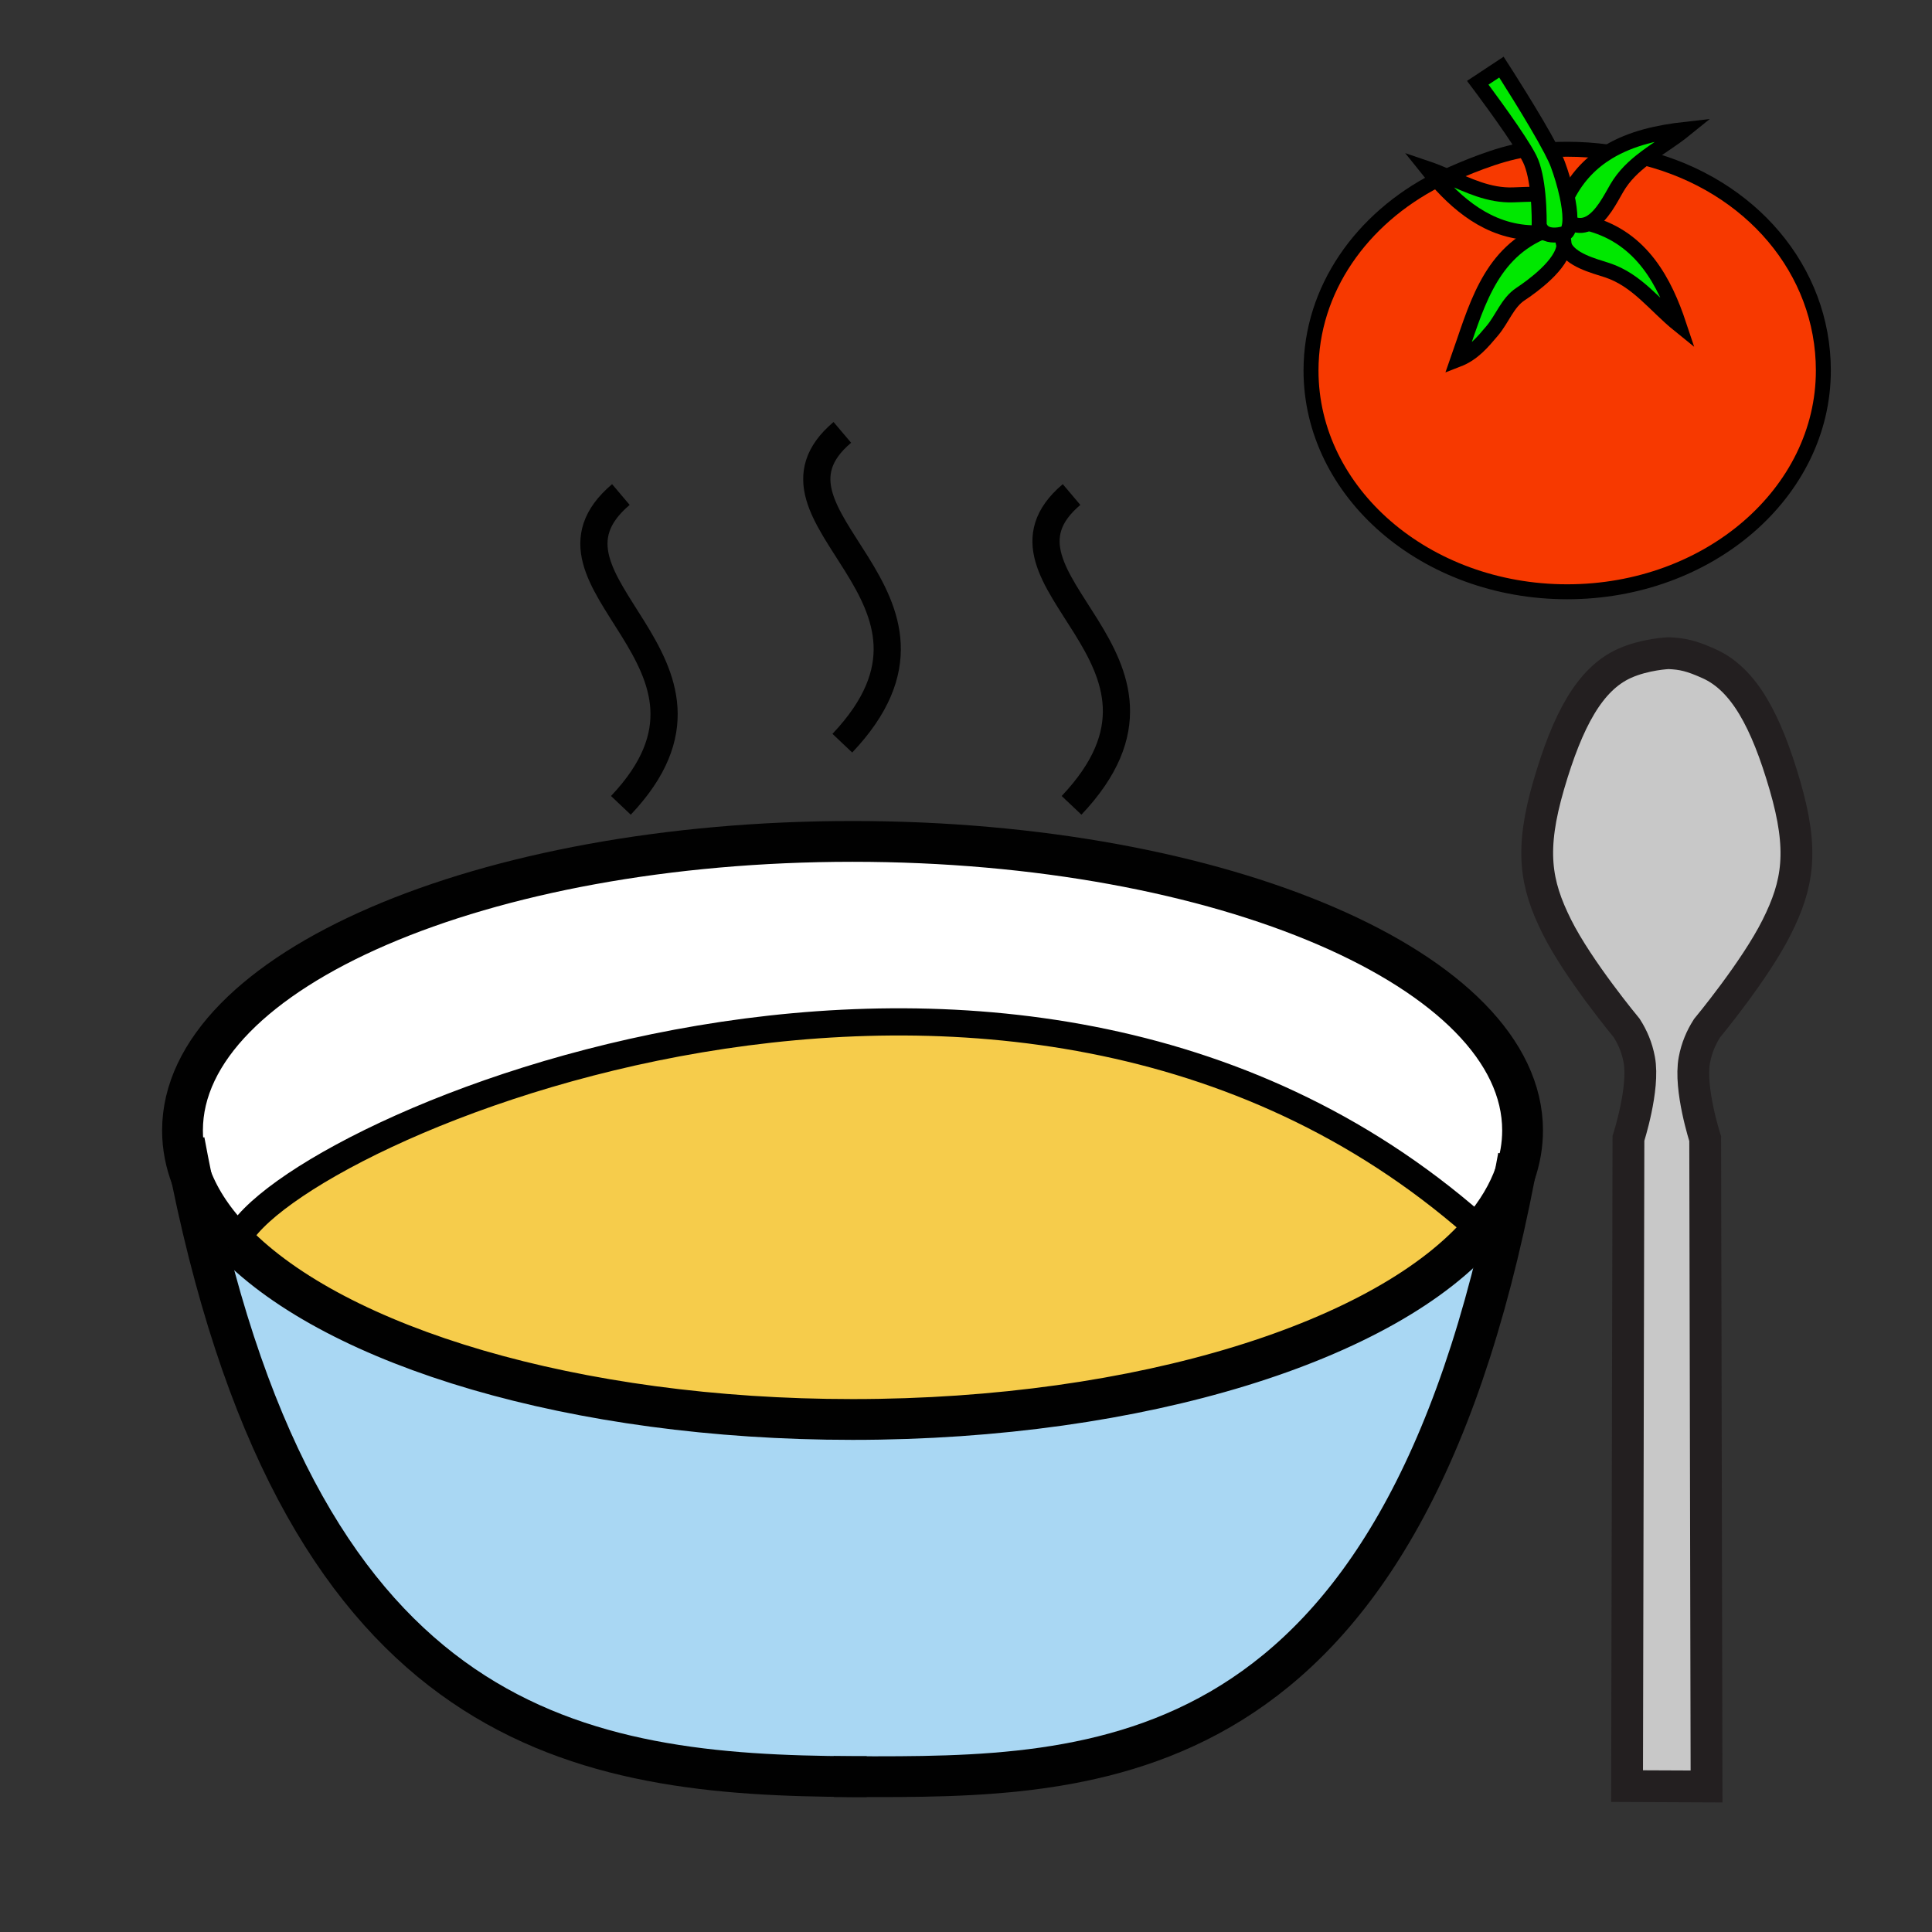 <?xml version="1.0" encoding="iso-8859-1"?>
<!-- Generator: Adobe Illustrator 12.0.1, SVG Export Plug-In . SVG Version: 6.00 Build 51448)  -->
<!DOCTYPE svg PUBLIC "-//W3C//DTD SVG 1.1//EN" "http://www.w3.org/Graphics/SVG/1.1/DTD/svg11.dtd">
<svg version="1.1" id="Layer_1" xmlns="http://www.w3.org/2000/svg" width="850.394" height="850.394"
     viewBox="0 0 850.394 850.394" style="overflow:visible;enable-background:new 0 0 850.394 850.394;"
     xml:space="preserve">
<rect x="0" y="0" width="850.394" height="850.394" fill="#333333" stroke="none"/>
<g id="XMLID_1_">
	<g>
		<path style="fill:#FFFFFF;" d="M84.306,518.489c-2.616-6.806-3.976-13.792-3.976-20.914c0-70.268,132.044-127.222,294.93-127.222
			c162.895,0,294.921,56.954,294.921,127.222c0,6.507-1.128,12.902-3.317,19.145c-2.976,8.508-7.9,16.733-14.578,24.6l-3.207-2.146
			c-204.782-179.559-522.858-41.042-544.833,6.841l-0.915,0.889C94.541,537.916,88.094,528.399,84.306,518.489z"/>
        <path style="fill:#A9D7F3;" d="M375.662,781.996c-120.099-0.521-241.13-18.717-291.355-263.507
			c3.788,9.91,10.235,19.427,19.025,28.413c44.659,45.762,149.589,77.895,271.929,77.895c127.265,0,235.684-34.766,277.025-83.478
			c6.678-7.866,11.603-16.092,14.578-24.6C615.681,783.15,482.567,782.253,375.662,782.021V781.996z"/>
        <path style="fill:#F6CC4B;" d="M649.078,539.173l3.207,2.146c-41.342,48.712-149.761,83.478-277.025,83.478
			c-122.339,0-227.27-32.133-271.929-77.895l0.915-0.889C126.22,498.131,444.296,359.614,649.078,539.173z"/>
	</g>
    <g>
		<path style="fill:none;stroke:#010101;stroke-width:17.956;" d="M84.306,518.489c-2.616-6.806-3.976-13.792-3.976-20.914
			c0-70.268,132.044-127.222,294.93-127.222c162.895,0,294.921,56.954,294.921,127.222c0,6.507-1.128,12.902-3.317,19.145
			c-2.976,8.508-7.9,16.733-14.578,24.6c-41.342,48.712-149.761,83.478-277.025,83.478c-122.339,0-227.27-32.133-271.929-77.895
			C94.541,537.916,88.094,528.399,84.306,518.489z"/>
        <path style="fill:none;stroke:#010101;stroke-width:17.956;" d="M81.125,502.209c1.026,5.532,2.078,10.962,3.181,16.28
			c50.225,244.79,171.256,262.985,291.355,263.507c1.95,0.009,3.891,0.009,5.84,0.009"/>
        <path style="fill:none;stroke:#010101;stroke-width:17.956;" d="M668.291,509.109c-0.47,2.557-0.94,5.097-1.428,7.61
			C615.681,783.15,482.567,782.253,375.662,782.021c-2.907-0.008-5.797-0.017-8.67-0.017"/>
        <path style="fill:none;stroke:#010101;stroke-width:11.971;"
              d="M104.246,546.014c21.975-47.883,340.05-186.399,544.833-6.841"/>
        <path style="fill:none;stroke:#010101;stroke-width:11.971;"
              d="M273.288,217.677c-45.856,38.802,60.178,73.286,0,136.807"/>
        <path style="fill:none;stroke:#010101;stroke-width:11.971;"
              d="M370.762,190.316c-44.462,37.622,61.563,71.823,0,136.807"/>
        <path style="fill:none;stroke:#010101;stroke-width:11.971;"
              d="M471.657,217.677c-44.462,37.622,61.563,71.823,0,136.807"/>
	</g>
</g>
    <rect style="fill:none;" width="850.394" height="850.394"/>
    <g id="XMLID_236_">
	<g>
		<g id="XMLID_237_">
			<g>
				<path style="fill:#F73900;" d="M724.079,69.53c46.614,11.955,78.493,49.408,78.493,93.556
					c0,53.784-50.481,97.392-112.754,97.392c-62.276,0-112.758-43.608-112.758-97.392c0-35.681,22.208-66.876,55.34-83.839
					c11.278,12.844,25.724,24.043,45.641,23.188v0.003c-23.011,10.354-28.615,33.947-36.329,55.828
					c6.692-2.588,10.853-7.61,15.149-12.705c4.422-5.245,6.71-12.349,12.391-16.099c5.058-3.337,18.624-13.127,19.15-21.594
					c2.56,6.546,13.155,9.144,19.024,11.066c13.2,4.324,21.04,15.554,31.61,24.091c-6.197-18.605-16.195-38.206-39.196-44.5
					l-0.194-0.363c5.44-2.856,9.318-10.755,11.982-15.341c3.205-5.521,7.606-9.629,12.447-13.291
					C724.079,69.53,724.079,69.53,724.079,69.53z"/>
                <path style="fill:#00E800;" d="M699.646,98.163l0.194,0.363c23.001,6.295,32.999,25.895,39.196,44.5
					c-10.57-8.537-18.41-19.767-31.61-24.091c-5.869-1.922-16.465-4.52-19.024-11.066c0-0.003,0-0.003,0-0.003
					c0.073-1.147-0.094-2.274-0.558-3.352c0.01-0.394,0.049-0.799,0.111-1.214l-0.073-0.307c0.837-0.195,1.363-0.384,1.363-0.384
					c2.521-2.277,2.068-9.186,0.471-16.559l0.373-0.06c4.481-8.673,10.689-14.752,17.797-19.052
					c10.25-6.211,22.376-8.729,33.885-10.023c-5.698,4.625-12,8.307-17.692,12.614c0,0,0,0-0.003,0
					c-4.841,3.662-9.242,7.771-12.447,13.291C708.965,87.407,705.087,95.307,699.646,98.163z"/>
                <path style="fill:#F73900;" d="M707.884,66.936l0.003,0.003c-7.107,4.3-13.315,10.379-17.797,19.052l-0.373,0.06
					c-1.021-4.729-2.518-9.65-4-13.661c-0.613-1.664-1.681-3.91-3.037-6.508c2.36-0.129,4.739-0.191,7.139-0.191
					C695.967,65.691,702,66.116,707.884,66.936z"/>
                <path style="fill:#00E800;" d="M679.761,102.331c-1.025-0.687-1.853-1.751-2.277-3.352c0,0,0.146-6.313-0.565-13.486
					c-0.548-5.517-1.601-11.543-3.616-15.596c-0.555-1.119-1.309-2.452-2.201-3.93c-6.546-10.839-20.646-29.543-20.646-29.543
					l10.417-6.884c0,0,14.787,22.889,21.808,36.343c1.356,2.598,2.424,4.844,3.037,6.508c1.482,4.011,2.979,8.932,4,13.661
					c1.598,7.373,2.051,14.281-0.471,16.559c0,0-0.526,0.188-1.363,0.384C685.919,103.467,682.25,104.004,679.761,102.331z"/>
                <path style="fill:#00E800;" d="M687.845,104.514c-0.042,1.221,0.16,2.333,0.558,3.352c0,0,0,0,0,0.003
					c-0.526,8.467-14.093,18.257-19.15,21.594c-5.681,3.75-7.969,10.854-12.391,16.099c-4.297,5.095-8.457,10.117-15.149,12.705
					c7.714-21.881,13.318-45.474,36.329-55.828v-0.003c0.568-0.021,1.141-0.056,1.72-0.104c2.489,1.674,6.158,1.137,8.122,0.663
					l0.073,0.307C687.894,103.715,687.854,104.12,687.845,104.514z"/>
                <path style="fill:#00E800;" d="M679.761,102.331c-0.579,0.049-1.151,0.083-1.72,0.104
					c-19.917,0.854-34.362-10.344-45.641-23.188c-1.482-1.688-2.912-3.404-4.29-5.126c2.981,1.008,5.877,2.201,8.736,3.432
					c9.486,4.087,18.596,8.614,29.26,8.22c2.424-0.09,7.606-0.331,10.812-0.279c0.712,7.174,0.565,13.486,0.565,13.486
					C677.908,100.58,678.735,101.644,679.761,102.331z"/>
                <path style="fill:#F73900;" d="M676.918,85.493c-3.205-0.052-8.388,0.188-10.812,0.279c-10.664,0.395-19.773-4.132-29.26-8.22
					c6.79-3.062,22.152-9.758,34.251-11.582l0.003-0.003c0.893,1.479,1.646,2.811,2.201,3.93
					C675.317,73.949,676.37,79.976,676.918,85.493z"/>
			</g>
            <g>
				<path style="fill:none;stroke:#000000;stroke-width:6.584;" d="M724.079,69.53c46.614,11.955,78.493,49.408,78.493,93.556
					c0,53.784-50.481,97.392-112.754,97.392c-62.276,0-112.758-43.608-112.758-97.392c0-35.681,22.208-66.876,55.34-83.839"/>
                <path style="fill:none;stroke:#000000;stroke-width:6.584;" d="M682.68,65.882c2.36-0.129,4.739-0.191,7.139-0.191
					c6.148,0,12.182,0.425,18.065,1.245"/>
                <path style="fill:none;stroke:#000000;stroke-width:6.584;"
                      d="M636.847,77.552c6.79-3.062,22.152-9.758,34.251-11.582"/>
                <path style="fill:none;stroke:#000000;stroke-width:6.584;" d="M690.09,85.991c4.481-8.673,10.689-14.752,17.797-19.052
					c10.25-6.211,22.376-8.729,33.885-10.023c-5.698,4.625-12,8.307-17.692,12.614c0,0,0,0-0.003,0
					c-4.841,3.662-9.242,7.771-12.447,13.291c-2.664,4.586-6.542,12.485-11.982,15.341c-2.19,1.151-4.639,1.486-7.359,0.45"/>
                <path style="fill:none;stroke:#000000;stroke-width:6.584;" d="M688.402,107.865c-0.397-1.019-0.6-2.131-0.558-3.352
					c0.01-0.394,0.049-0.799,0.111-1.214"/>
                <path style="fill:none;stroke:#000000;stroke-width:6.584;" d="M699.841,98.525c23.001,6.295,32.999,25.895,39.196,44.5
					c-10.57-8.537-18.41-19.767-31.61-24.091c-5.869-1.922-16.465-4.52-19.024-11.066"/>
                <path style="fill:none;stroke:#000000;stroke-width:6.584;" d="M680.29,102.292c-0.178,0.014-0.355,0.031-0.529,0.039
					c-0.579,0.049-1.151,0.083-1.72,0.104c-19.917,0.854-34.362-10.344-45.641-23.188c-1.482-1.688-2.912-3.404-4.29-5.126
					c2.981,1.008,5.877,2.201,8.736,3.432c9.486,4.087,18.596,8.614,29.26,8.22c2.424-0.09,7.606-0.331,10.812-0.279"/>
                <path style="fill:none;stroke:#000000;stroke-width:6.584;" d="M678.041,102.438c-23.011,10.354-28.615,33.947-36.329,55.828
					c6.692-2.588,10.853-7.61,15.149-12.705c4.422-5.245,6.71-12.349,12.391-16.099c5.058-3.337,18.624-13.127,19.15-21.594
					c0-0.003,0-0.003,0-0.003c0.073-1.147-0.094-2.274-0.558-3.352c-0.14-0.325-0.304-0.646-0.499-0.963"/>
                <path style="fill:none;stroke:#000000;stroke-width:6.584;" d="M679.761,102.331c-1.025-0.687-1.853-1.751-2.277-3.352
					c0,0,0.146-6.313-0.565-13.486c-0.548-5.517-1.601-11.543-3.616-15.596c-0.555-1.119-1.309-2.452-2.201-3.93
					c-6.546-10.839-20.646-29.543-20.646-29.543l10.417-6.884c0,0,14.787,22.889,21.808,36.343c1.356,2.598,2.424,4.844,3.037,6.508
					c1.482,4.011,2.979,8.932,4,13.661c1.598,7.373,2.051,14.281-0.471,16.559c0,0-0.526,0.188-1.363,0.384
					C685.919,103.467,682.25,104.004,679.761,102.331z"/>
			</g>
		</g>
	</g>
</g>
    <g>
	<g id="XMLID_6_">
		<g>
			<path style="fill:#C8C8C8;" d="M785.64,345.67c8.311,28.53,5.94,43.39-3.59,62.4c-9.5,19.03-30.71,44.56-30.71,44.56
				c-2.53,3.98-4.52,8.49-5.53,13.89c-2.38,12.69,4.75,34.681,4.75,34.681l0.601,285.13l-34.99-0.15l0.61-285.13
				c0,0,7.13-21.979,4.75-34.66c-1.011-5.42-3-9.939-5.54-13.909c0,0-21.221-25.53-30.721-44.561c-9.5-19.01-11.88-33.87-3.569-62.4
				c8.33-28.53,18.03-46.6,33.28-53.5c9.1-4.11,19.43-4.52,19.43-4.52c6.229,0.25,10.24,1.2,17.939,4.67
				C767.6,299.07,777.32,317.13,785.64,345.67z"/>
		</g>
        <g>
			<path style="fill:none;stroke:#231F20;stroke-width:14;" d="M734.41,287.5c6.229,0.25,10.24,1.2,17.939,4.67
				c15.25,6.9,24.971,24.96,33.29,53.5c8.311,28.53,5.94,43.39-3.59,62.4c-9.5,19.03-30.71,44.56-30.71,44.56
				c-2.53,3.98-4.52,8.49-5.53,13.89c-2.38,12.69,4.75,34.681,4.75,34.681l0.601,285.13l-34.99-0.15l0.61-285.13
				c0,0,7.13-21.979,4.75-34.66c-1.011-5.42-3-9.939-5.54-13.909c0,0-21.221-25.53-30.721-44.561c-9.5-19.01-11.88-33.87-3.569-62.4
				c8.33-28.53,18.03-46.6,33.28-53.5C724.08,287.91,734.41,287.5,734.41,287.5z"/>
		</g>
	</g>
</g>
</svg>

